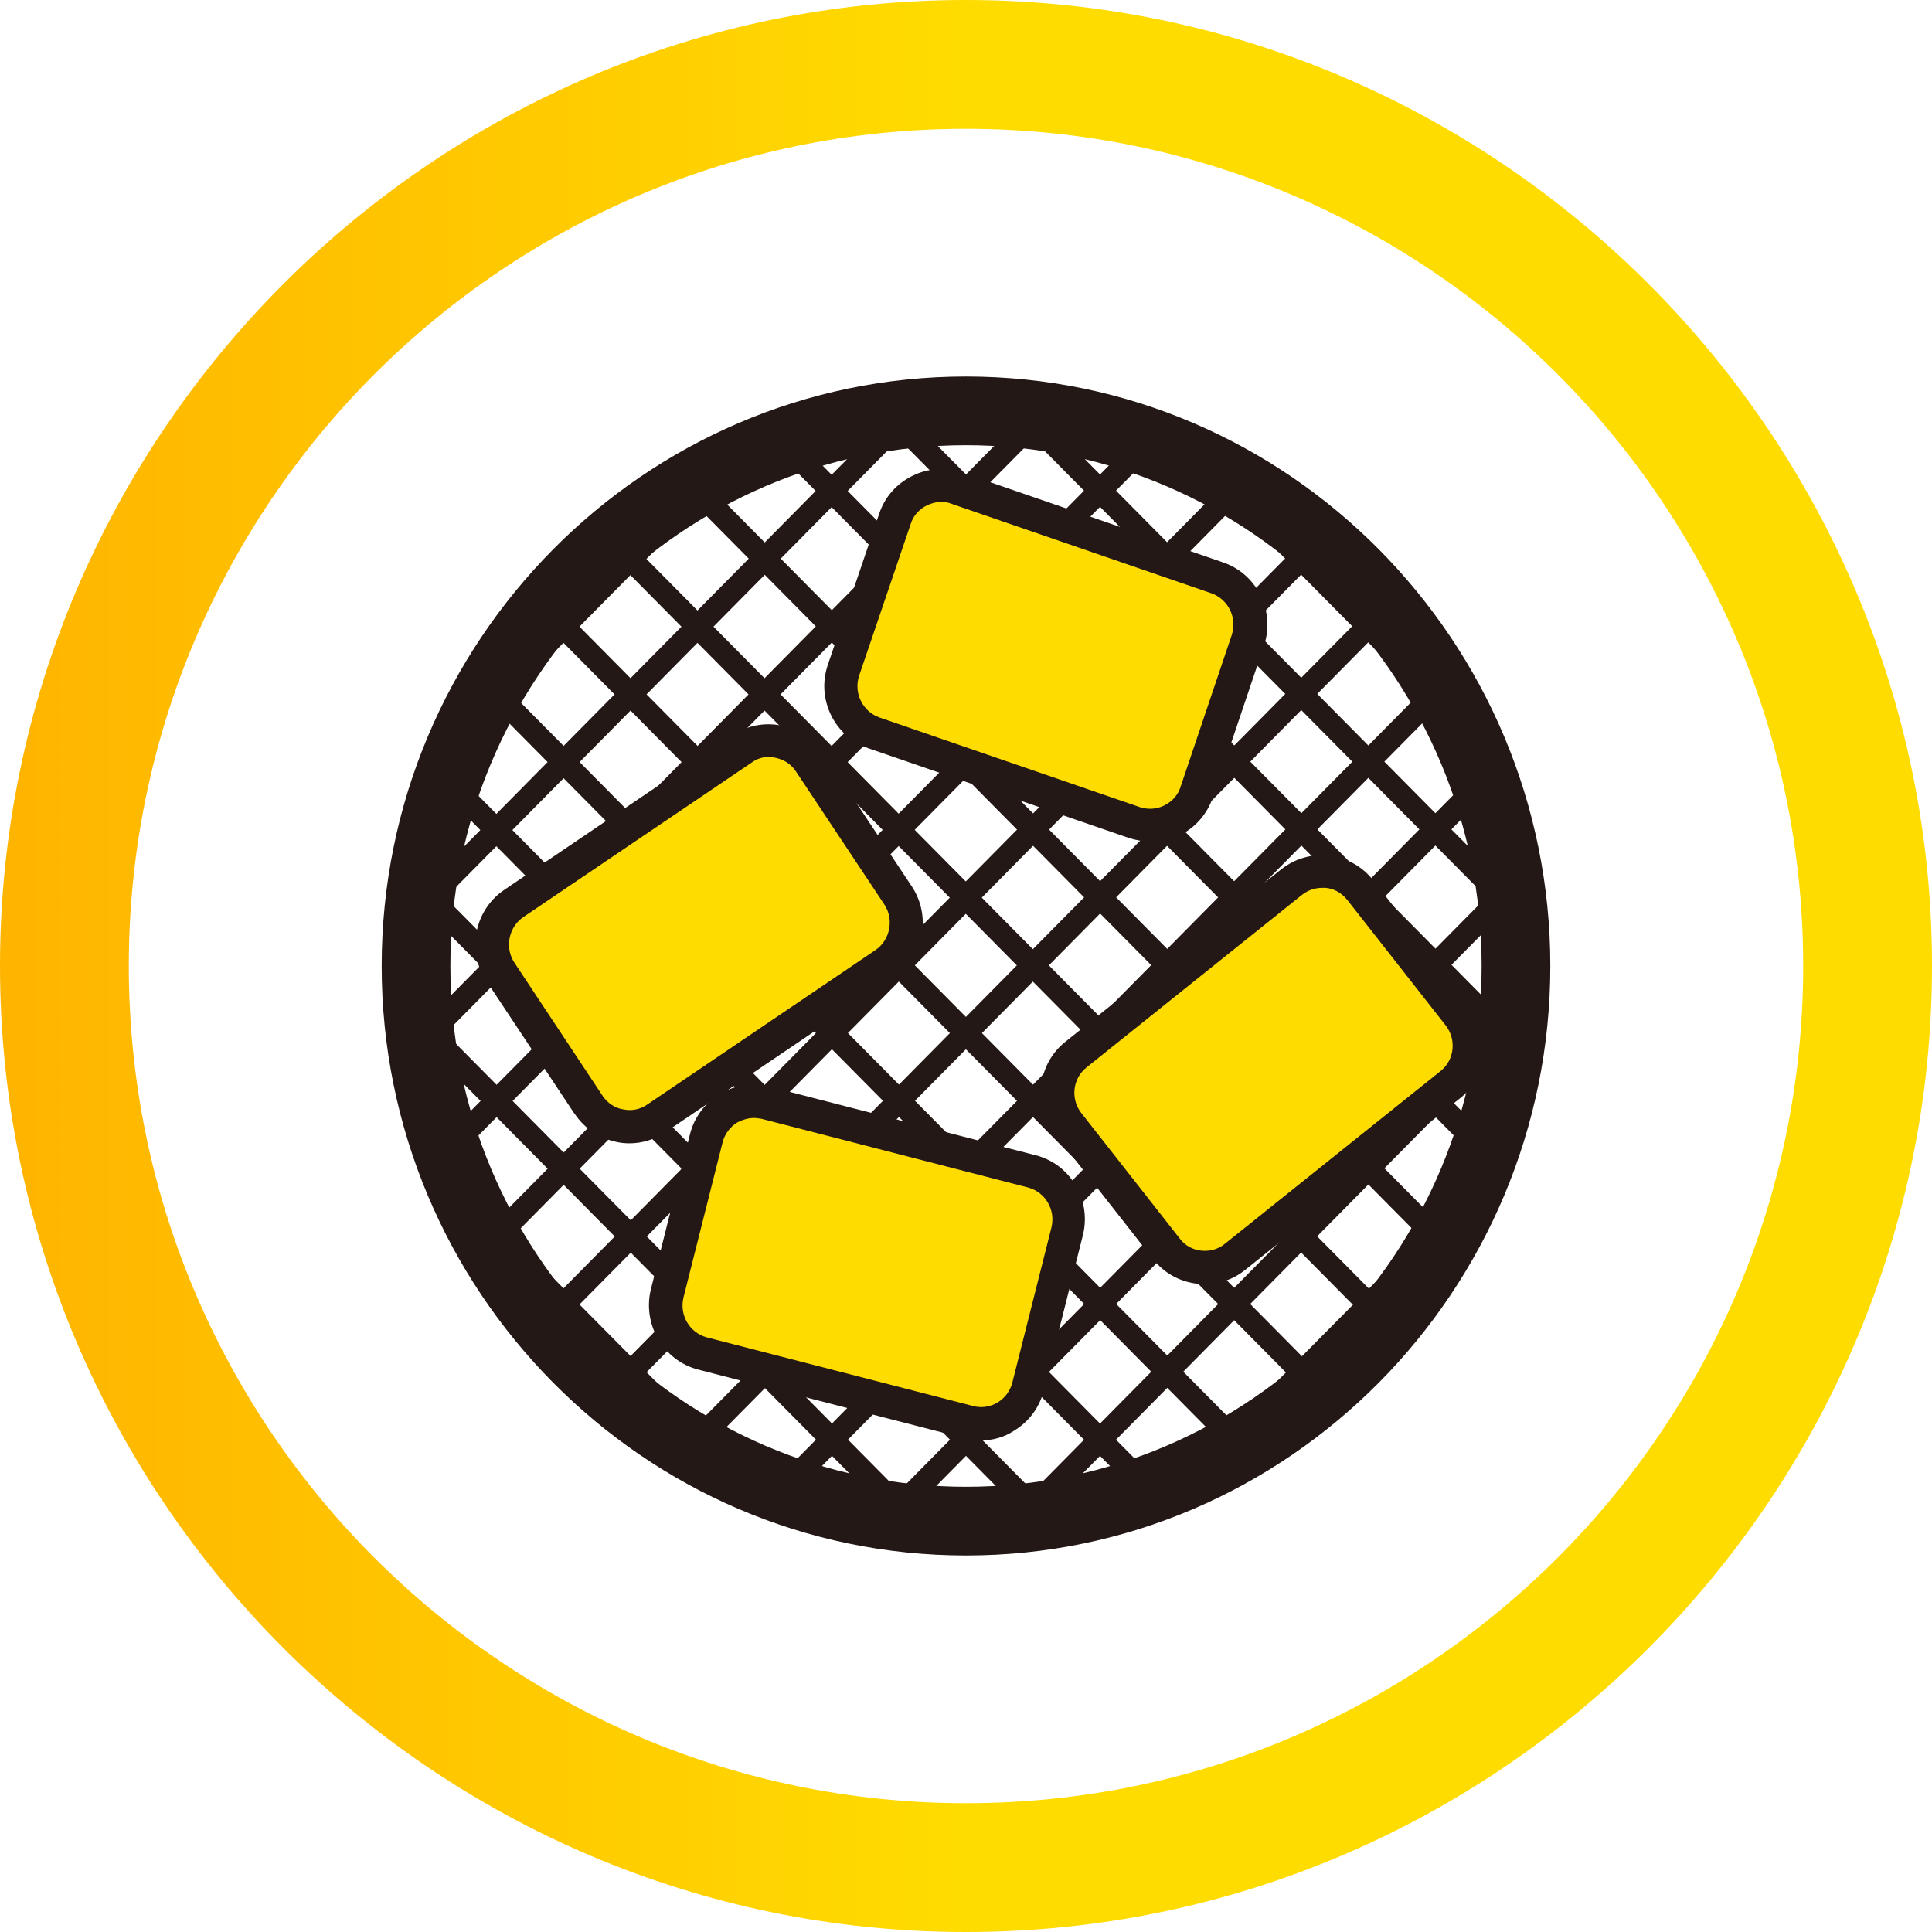 <?xml version="1.0" encoding="utf-8"?>
<!-- Generator: Adobe Illustrator 28.2.0, SVG Export Plug-In . SVG Version: 6.00 Build 0)  -->
<svg version="1.1" id="レイヤー_1" xmlns="http://www.w3.org/2000/svg" xmlns:xlink="http://www.w3.org/1999/xlink" x="0px"
	 y="0px" viewBox="0 0 45 45" style="enable-background:new 0 0 45 45;" xml:space="preserve">
<style type="text/css">
	.st0{clip-path:url(#SVGID_00000124843499240579969090000001600932102500316575_);}
	.st1{fill:#231815;}
	.st2{fill:#FFDC00;}
	.st3{fill:url(#SVGID_00000118390640272368349400000006823313292491869347_);}
</style>
<g>
	<g id="_レイヤー_1-2_00000129170967208740320990000016776924207050458507_">
		<g>
			<g>
				<defs>
					<ellipse id="SVGID_1_" cx="22.5" cy="22.5" rx="12.81" ry="12.93"/>
				</defs>
				<clipPath id="SVGID_00000085219976018159495330000001216047920493849020_">
					<use xlink:href="#SVGID_1_"  style="overflow:visible;"/>
				</clipPath>
				<g style="clip-path:url(#SVGID_00000085219976018159495330000001216047920493849020_);">
					
						<rect x="-18.14" y="22.23" transform="matrix(0.703 -0.711 0.711 0.703 -15.342 8.238)" class="st1" width="40.67" height="0.53"/>
					
						<rect x="-15.01" y="22.23" transform="matrix(0.703 -0.711 0.711 0.703 -14.416 10.459)" class="st1" width="40.67" height="0.53"/>
					
						<rect x="-11.89" y="22.23" transform="matrix(0.703 -0.711 0.711 0.703 -13.489 12.679)" class="st1" width="40.67" height="0.53"/>
					
						<rect x="-8.77" y="22.23" transform="matrix(0.703 -0.711 0.711 0.703 -12.562 14.899)" class="st1" width="40.67" height="0.53"/>
					
						<rect x="-5.65" y="22.23" transform="matrix(0.703 -0.711 0.711 0.703 -11.636 17.12)" class="st1" width="40.67" height="0.53"/>
					
						<rect x="-2.52" y="22.23" transform="matrix(0.703 -0.711 0.711 0.703 -10.709 19.34)" class="st1" width="40.67" height="0.53"/>
					
						<rect x="0.6" y="22.23" transform="matrix(0.703 -0.711 0.711 0.703 -9.782 21.562)" class="st1" width="40.67" height="0.53"/>
					
						<rect x="3.72" y="22.23" transform="matrix(0.703 -0.711 0.711 0.703 -8.855 23.782)" class="st1" width="40.67" height="0.53"/>
					
						<rect x="6.85" y="22.23" transform="matrix(0.703 -0.711 0.711 0.703 -7.928 26.003)" class="st1" width="40.67" height="0.53"/>
					
						<rect x="9.97" y="22.23" transform="matrix(0.703 -0.711 0.711 0.703 -7.002 28.223)" class="st1" width="40.67" height="0.53"/>
					
						<rect x="13.09" y="22.23" transform="matrix(0.703 -0.711 0.711 0.703 -6.075 30.443)" class="st1" width="40.67" height="0.53"/>
					
						<rect x="16.22" y="22.23" transform="matrix(0.703 -0.711 0.711 0.703 -5.148 32.664)" class="st1" width="40.67" height="0.53"/>
					
						<rect x="19.34" y="22.23" transform="matrix(0.704 -0.711 0.711 0.704 -4.223 34.869)" class="st1" width="40.67" height="0.53"/>
					
						<rect x="22.46" y="22.23" transform="matrix(0.704 -0.711 0.711 0.704 -3.297 37.088)" class="st1" width="40.67" height="0.53"/>
					
						<rect x="42.54" y="2.16" transform="matrix(0.711 -0.704 0.704 0.711 -3.444 36.627)" class="st1" width="0.53" height="40.67"/>
					
						<rect x="39.41" y="2.16" transform="matrix(0.711 -0.704 0.704 0.711 -4.348 34.43)" class="st1" width="0.53" height="40.67"/>
					
						<rect x="36.29" y="2.16" transform="matrix(0.711 -0.704 0.704 0.711 -5.252 32.232)" class="st1" width="0.53" height="40.67"/>
					
						<rect x="33.17" y="2.16" transform="matrix(0.711 -0.704 0.704 0.711 -6.156 30.035)" class="st1" width="0.53" height="40.67"/>
					
						<rect x="30.04" y="2.16" transform="matrix(0.711 -0.704 0.704 0.711 -7.06 27.837)" class="st1" width="0.53" height="40.67"/>
					
						<rect x="26.92" y="2.16" transform="matrix(0.711 -0.704 0.704 0.711 -7.963 25.639)" class="st1" width="0.53" height="40.67"/>
					
						<rect x="23.79" y="2.16" transform="matrix(0.711 -0.704 0.704 0.711 -8.867 23.442)" class="st1" width="0.53" height="40.67"/>
					
						<rect x="20.67" y="2.16" transform="matrix(0.711 -0.704 0.704 0.711 -9.771 21.244)" class="st1" width="0.53" height="40.67"/>
					
						<rect x="17.55" y="2.16" transform="matrix(0.711 -0.704 0.704 0.711 -10.675 19.045)" class="st1" width="0.53" height="40.67"/>
					
						<rect x="14.42" y="2.16" transform="matrix(0.711 -0.704 0.704 0.711 -11.579 16.847)" class="st1" width="0.53" height="40.67"/>
					
						<rect x="11.3" y="2.16" transform="matrix(0.711 -0.704 0.704 0.711 -12.482 14.65)" class="st1" width="0.53" height="40.67"/>
					
						<rect x="8.18" y="2.16" transform="matrix(0.711 -0.704 0.704 0.711 -13.386 12.452)" class="st1" width="0.53" height="40.67"/>
					
						<rect x="5.05" y="2.16" transform="matrix(0.711 -0.704 0.704 0.711 -14.29 10.255)" class="st1" width="0.53" height="40.67"/>
					
						<rect x="1.93" y="2.16" transform="matrix(0.711 -0.704 0.704 0.711 -15.194 8.057)" class="st1" width="0.53" height="40.67"/>
				</g>
			</g>
		</g>
		<path class="st1" d="M22.5,36.23c-7.5,0-13.61-6.16-13.61-13.73S15,8.77,22.5,8.77s13.61,6.16,13.61,13.73
			C36.11,30.07,30,36.23,22.5,36.23z M22.5,10.37c-6.62,0-12.01,5.44-12.01,12.13s5.39,12.13,12.01,12.13s12.01-5.44,12.01-12.13
			C34.51,15.81,29.12,10.37,22.5,10.37z"/>
		<g>
			<path class="st2" d="M28.35,13.45l-6.07-2.09c-0.59-0.2-1.24,0.12-1.44,0.71l-0.16,0.47L20.4,13.4l-0.37,1.09l-0.37,1.09
				l-0.01,0.04c-0.2,0.6,0.12,1.25,0.71,1.45l6.07,2.09c0.59,0.2,1.24-0.12,1.44-0.71l0.01-0.04l0.37-1.09l0.37-1.09l0.29-0.85
				l0.16-0.47C29.26,14.31,28.94,13.66,28.35,13.45z"/>
			<path class="st1" d="M26.79,19.6c-0.17,0-0.33-0.03-0.49-0.08l-6.07-2.09c-0.79-0.27-1.22-1.14-0.95-1.94l1.2-3.53
				c0.13-0.39,0.41-0.7,0.78-0.88c0.36-0.18,0.78-0.2,1.16-0.07l6.07,2.09c0.79,0.27,1.22,1.14,0.95,1.94l-1.19,3.53
				c-0.13,0.39-0.41,0.71-0.78,0.89C27.24,19.55,27.02,19.6,26.79,19.6z M21.92,11.69c-0.11,0-0.22,0.03-0.33,0.08
				c-0.18,0.09-0.32,0.24-0.38,0.44l-1.2,3.53c-0.13,0.4,0.08,0.83,0.47,0.97l6.07,2.09c0.19,0.06,0.39,0.05,0.57-0.04
				c0.18-0.09,0.32-0.24,0.38-0.44l0.01-0.03l1.18-3.5c0.13-0.4-0.08-0.83-0.47-0.97l-6.07-2.09C22.08,11.7,22,11.69,21.92,11.69z"
				/>
		</g>
		<g>
			<path class="st2" d="M20.92,20.85l-0.02-0.04l-0.63-0.95l-0.63-0.95l-0.5-0.75l-0.27-0.41c-0.35-0.52-1.06-0.67-1.57-0.31
				l-5.32,3.6c-0.52,0.35-0.66,1.07-0.31,1.59l0.27,0.41l0.5,0.75l0.63,0.95l0.63,0.95l0.02,0.04c0.35,0.52,1.06,0.67,1.57,0.31
				l5.32-3.6C21.13,22.09,21.27,21.38,20.92,20.85z"/>
			<path class="st1" d="M14.66,26.63c-0.1,0-0.2-0.01-0.29-0.03c-0.4-0.08-0.75-0.31-0.98-0.65l-0.03-0.04l-2.03-3.06
				c-0.47-0.7-0.28-1.65,0.41-2.12l5.32-3.6c0.33-0.23,0.74-0.31,1.14-0.23c0.4,0.08,0.75,0.31,0.98,0.65l2.06,3.1
				c0.46,0.7,0.28,1.65-0.42,2.12l-5.32,3.6C15.25,26.54,14.96,26.63,14.66,26.63z M17.92,17.63c-0.15,0-0.29,0.04-0.41,0.13
				l-5.32,3.6c-0.34,0.23-0.44,0.71-0.21,1.06l2.06,3.11c0.11,0.16,0.28,0.28,0.48,0.31c0.2,0.04,0.39,0,0.55-0.11l5.32-3.6
				c0.34-0.23,0.44-0.71,0.21-1.06l-2.06-3.1c-0.11-0.17-0.28-0.28-0.48-0.32C18.01,17.64,17.96,17.63,17.92,17.63z"/>
		</g>
		<g>
			<path class="st2" d="M24.04,27.29l-6.21-1.6c-0.6-0.16-1.23,0.22-1.38,0.83l-0.01,0.04l-0.28,1.11l-0.28,1.11l-0.22,0.87
				l-0.12,0.48c-0.16,0.61,0.21,1.24,0.82,1.4l6.21,1.6c0.6,0.16,1.23-0.22,1.38-0.83l0.12-0.48l0.22-0.87l0.28-1.11l0.28-1.11
				l0.01-0.04C25.02,28.08,24.65,27.45,24.04,27.29z"/>
			<path class="st1" d="M22.85,33.55c-0.13,0-0.25-0.02-0.38-0.05l-6.21-1.6c-0.81-0.21-1.3-1.05-1.1-1.87l0.91-3.61
				c0.1-0.4,0.35-0.73,0.7-0.94c0.35-0.21,0.76-0.27,1.15-0.17l6.21,1.6c0.81,0.21,1.3,1.05,1.09,1.87l-0.91,3.61
				c-0.1,0.4-0.35,0.73-0.7,0.94C23.38,33.48,23.12,33.55,22.85,33.55z M17.56,26.04c-0.13,0-0.26,0.04-0.38,0.1
				c-0.17,0.1-0.3,0.27-0.35,0.47l-0.91,3.61c-0.1,0.41,0.14,0.82,0.54,0.93l6.21,1.6c0.19,0.05,0.39,0.02,0.56-0.08
				c0.17-0.1,0.3-0.27,0.35-0.47l0.91-3.61c0.1-0.41-0.14-0.82-0.54-0.93l-6.21-1.6C17.68,26.05,17.62,26.04,17.56,26.04z"/>
		</g>
		<g>
			<path class="st2" d="M33.97,23.65l-0.3-0.38l-0.55-0.71l-0.7-0.9l-0.7-0.9l-0.03-0.03c-0.39-0.49-1.11-0.58-1.59-0.19l-5.02,4.02
				c-0.49,0.39-0.57,1.12-0.19,1.61l0.03,0.03l0.7,0.9l0.7,0.9l0.55,0.71l0.3,0.38c0.39,0.49,1.11,0.58,1.59,0.19l5.02-4.02
				C34.27,24.87,34.35,24.15,33.97,23.65L33.97,23.65z"/>
			<path class="st1" d="M28.06,29.91c-0.06,0-0.12,0-0.18-0.01c-0.41-0.05-0.77-0.25-1.02-0.57l-2.29-2.92
				c-0.52-0.67-0.41-1.63,0.25-2.15l5.02-4.01c0.32-0.25,0.71-0.37,1.12-0.32c0.41,0.05,0.77,0.25,1.02,0.57l2.29,2.92
				c0.52,0.66,0.4,1.63-0.25,2.15L29,29.58C28.73,29.8,28.4,29.91,28.06,29.91z M30.79,20.68c-0.17,0-0.33,0.06-0.46,0.16
				l-5.02,4.02c-0.33,0.26-0.38,0.74-0.12,1.07l2.29,2.92c0.12,0.16,0.3,0.26,0.5,0.28c0.2,0.02,0.39-0.03,0.55-0.16l5.02-4.02
				c0.33-0.26,0.38-0.74,0.12-1.07l-2.29-2.92c-0.13-0.16-0.3-0.26-0.5-0.28C30.84,20.68,30.81,20.68,30.79,20.68z"/>
		</g>
	</g>
	<g>
		
			<linearGradient id="SVGID_00000085240306119240321060000010291980225689002129_" gradientUnits="userSpaceOnUse" x1="0" y1="21.61" x2="45" y2="21.61" gradientTransform="matrix(1 0 0 -1 0 44.11)">
			<stop  offset="0" style="stop-color:#FFB400"/>
			<stop  offset="0.5" style="stop-color:#FFDC00"/>
		</linearGradient>
		<path style="fill:url(#SVGID_00000085240306119240321060000010291980225689002129_);" d="M22.5,3C33.25,3,42,11.75,42,22.5
			S33.25,42,22.5,42S3,33.25,3,22.5S11.75,3,22.5,3 M22.5,0C10.12,0,0,10.12,0,22.5S10.12,45,22.5,45S45,34.88,45,22.5
			S34.88,0,22.5,0L22.5,0z"/>
	</g>
</g>
</svg>
